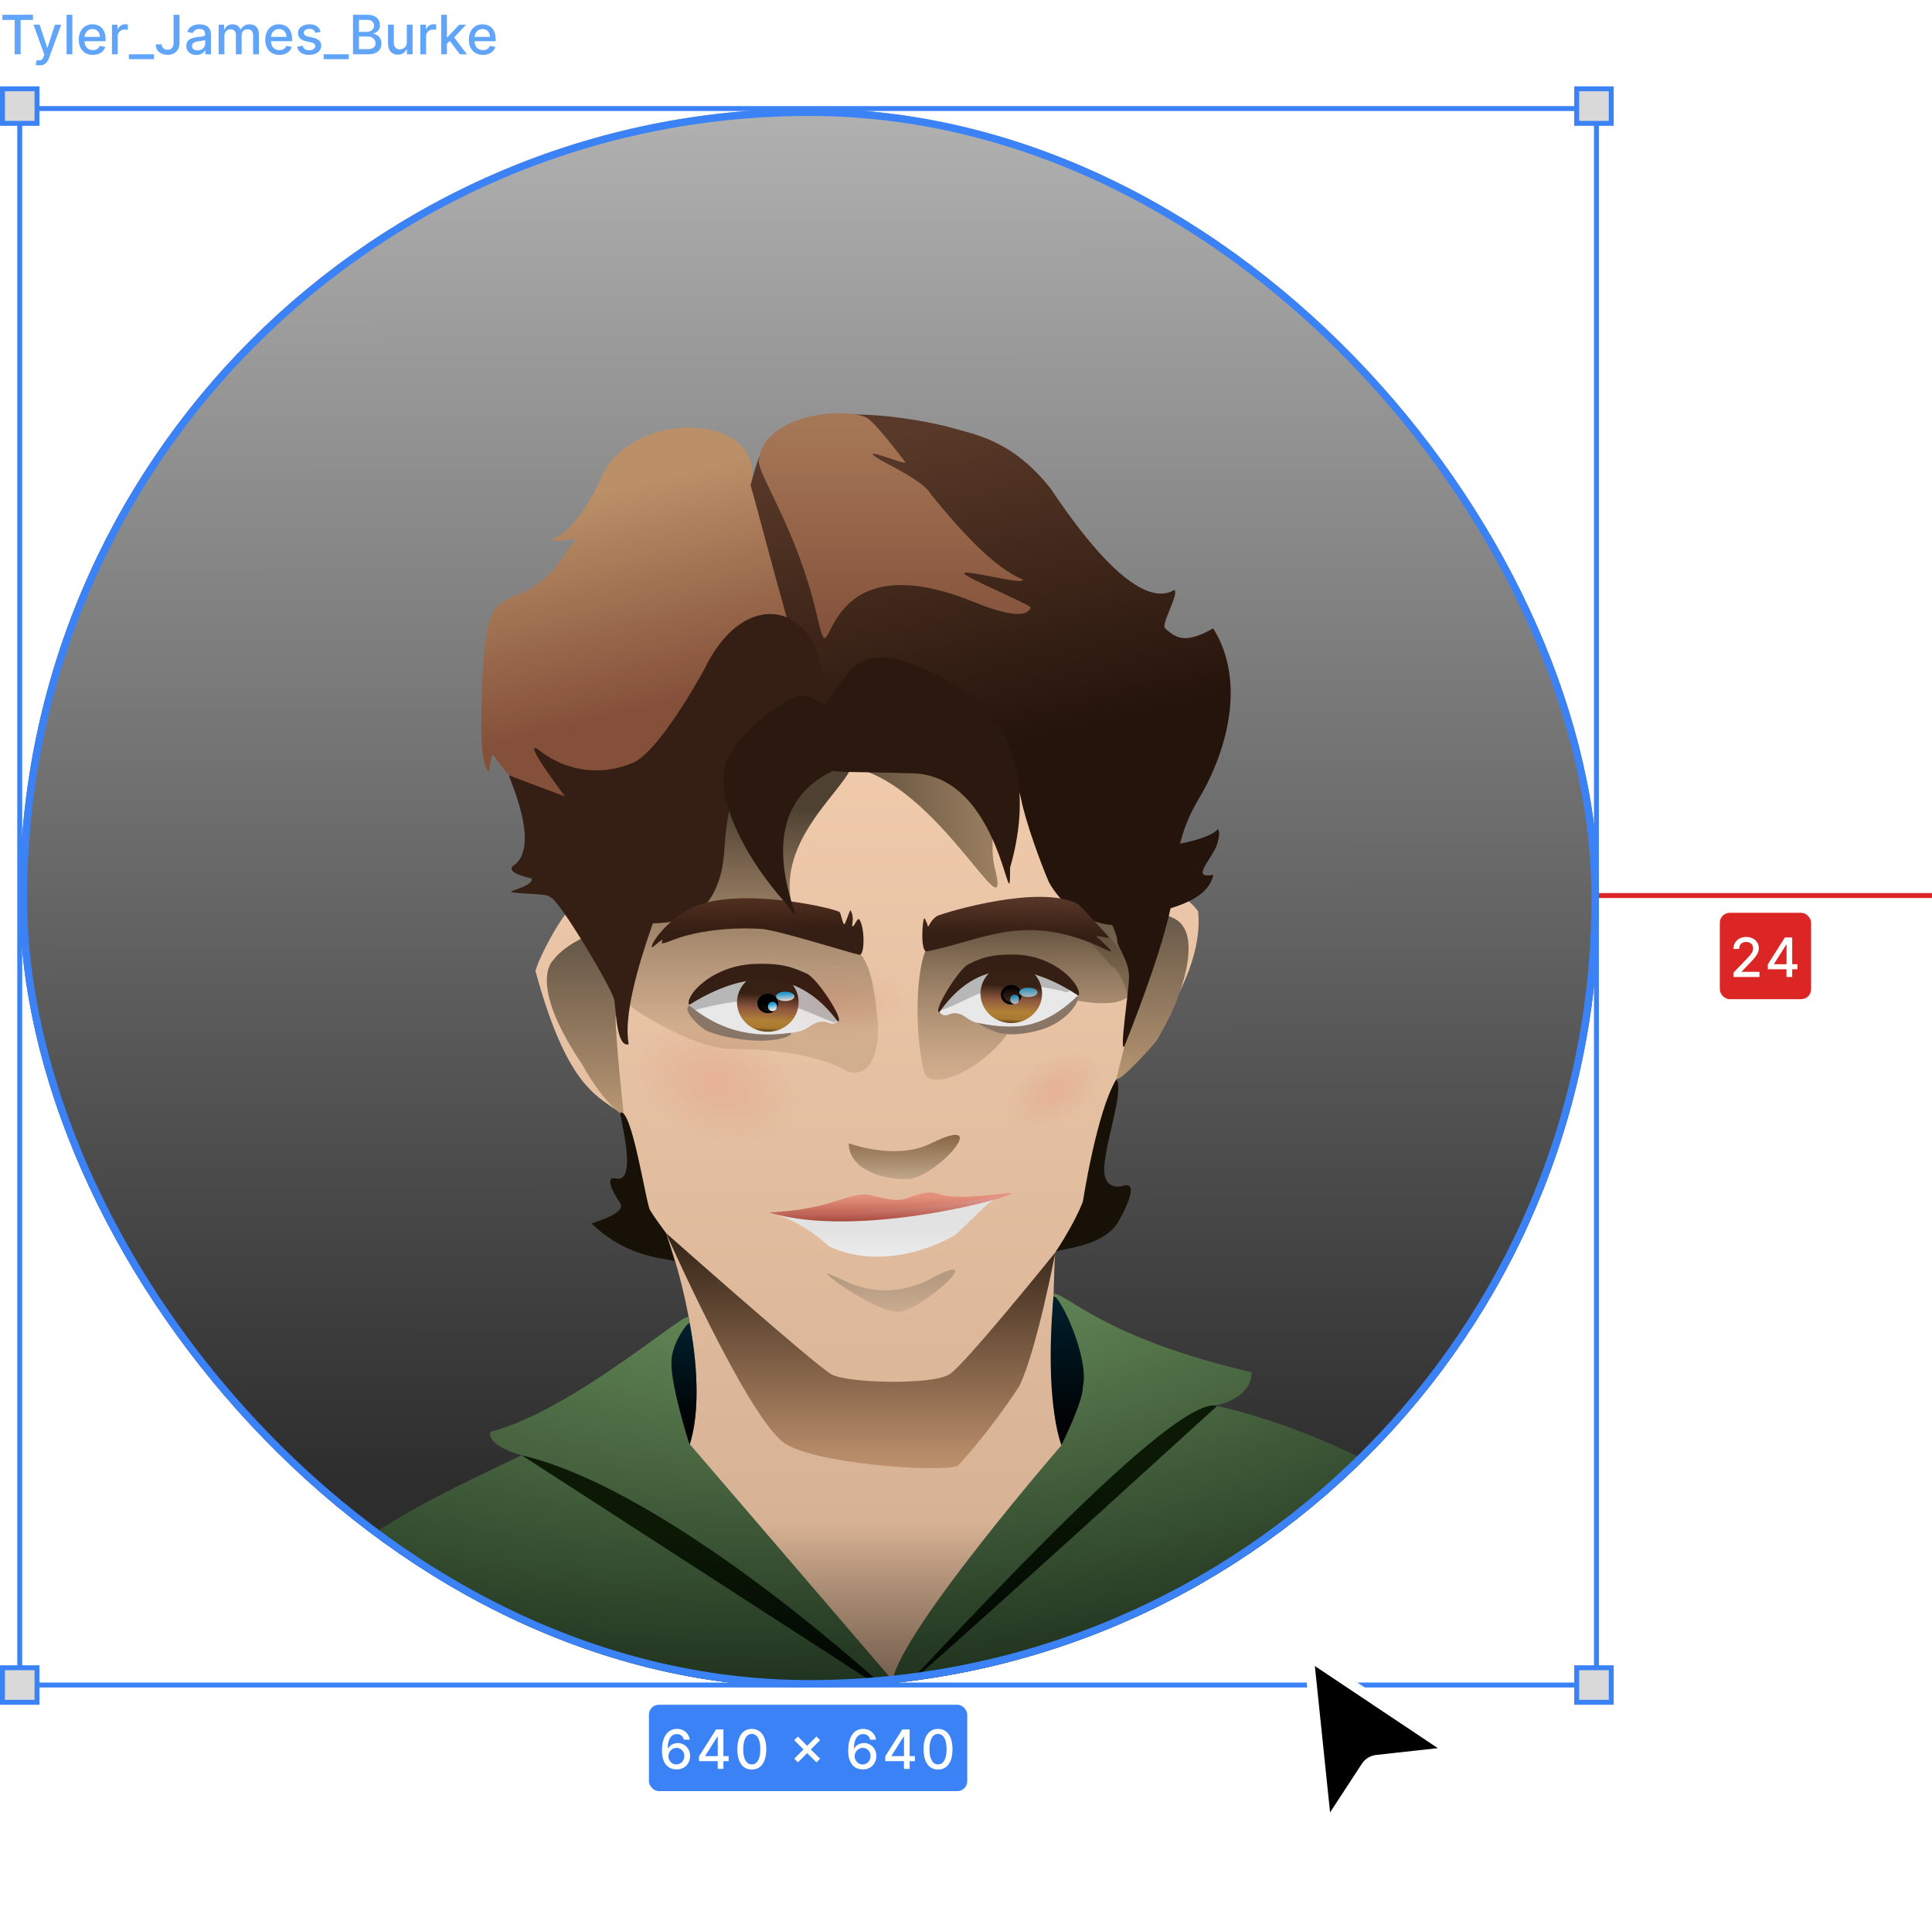<svg width="783" height="773" viewBox="0 0 783 773" fill="none" xmlns="http://www.w3.org/2000/svg">
<path d="M0.969 8.078V6H13.352V8.078H8.359V22H5.953V8.078H0.969ZM16.002 26.5C15.653 26.5 15.335 26.471 15.049 26.414C14.762 26.362 14.549 26.305 14.408 26.242L14.971 24.328C15.398 24.443 15.778 24.492 16.111 24.477C16.445 24.461 16.739 24.336 16.994 24.102C17.255 23.867 17.484 23.484 17.682 22.953L17.971 22.156L13.58 10H16.08L19.119 19.312H19.244L22.283 10H24.791L19.846 23.602C19.616 24.227 19.325 24.755 18.971 25.188C18.616 25.625 18.195 25.953 17.705 26.172C17.215 26.391 16.648 26.5 16.002 26.5ZM29.322 6V22H26.986V6H29.322ZM37.637 22.242C36.454 22.242 35.436 21.99 34.582 21.484C33.733 20.974 33.077 20.258 32.613 19.336C32.155 18.409 31.926 17.323 31.926 16.078C31.926 14.849 32.155 13.766 32.613 12.828C33.077 11.891 33.723 11.159 34.551 10.633C35.384 10.107 36.358 9.844 37.473 9.844C38.15 9.844 38.806 9.956 39.441 10.18C40.077 10.404 40.647 10.755 41.152 11.234C41.658 11.713 42.056 12.336 42.348 13.102C42.639 13.862 42.785 14.787 42.785 15.875V16.703H33.246V14.953H40.496C40.496 14.338 40.371 13.794 40.121 13.32C39.871 12.841 39.52 12.463 39.066 12.188C38.618 11.912 38.092 11.773 37.488 11.773C36.832 11.773 36.259 11.935 35.77 12.258C35.285 12.575 34.91 12.992 34.645 13.508C34.384 14.018 34.254 14.573 34.254 15.172V16.539C34.254 17.341 34.395 18.023 34.676 18.586C34.962 19.148 35.361 19.578 35.871 19.875C36.382 20.167 36.978 20.312 37.66 20.312C38.103 20.312 38.507 20.25 38.871 20.125C39.236 19.995 39.551 19.802 39.816 19.547C40.082 19.292 40.285 18.977 40.426 18.602L42.637 19C42.46 19.651 42.142 20.221 41.684 20.711C41.23 21.195 40.66 21.573 39.973 21.844C39.29 22.109 38.512 22.242 37.637 22.242ZM45.377 22V10H47.635V11.906H47.76C47.978 11.26 48.364 10.753 48.916 10.383C49.473 10.008 50.103 9.82 50.807 9.82C50.953 9.82 51.124 9.826 51.322 9.836C51.525 9.846 51.684 9.859 51.799 9.875V12.109C51.705 12.083 51.538 12.055 51.299 12.023C51.059 11.987 50.82 11.969 50.58 11.969C50.028 11.969 49.536 12.086 49.103 12.32C48.676 12.55 48.338 12.87 48.088 13.281C47.838 13.688 47.713 14.151 47.713 14.672V22H45.377ZM62.391 22V23.984H52.227V22H62.391ZM70.346 6H72.752V17.344C72.752 18.37 72.549 19.247 72.143 19.977C71.742 20.706 71.176 21.263 70.447 21.648C69.718 22.029 68.864 22.219 67.885 22.219C66.984 22.219 66.174 22.055 65.455 21.727C64.742 21.398 64.176 20.922 63.76 20.297C63.348 19.667 63.143 18.901 63.143 18H65.541C65.541 18.443 65.643 18.826 65.846 19.148C66.054 19.471 66.338 19.724 66.697 19.906C67.062 20.083 67.478 20.172 67.947 20.172C68.458 20.172 68.89 20.065 69.244 19.852C69.603 19.633 69.877 19.312 70.064 18.891C70.252 18.469 70.346 17.953 70.346 17.344V6ZM79.57 22.266C78.81 22.266 78.122 22.125 77.508 21.844C76.893 21.557 76.406 21.143 76.047 20.602C75.693 20.06 75.516 19.396 75.516 18.609C75.516 17.932 75.646 17.375 75.906 16.938C76.167 16.5 76.518 16.154 76.961 15.898C77.404 15.643 77.898 15.45 78.445 15.32C78.992 15.19 79.549 15.091 80.117 15.023C80.836 14.94 81.419 14.872 81.867 14.82C82.315 14.763 82.641 14.672 82.844 14.547C83.047 14.422 83.148 14.219 83.148 13.938V13.883C83.148 13.2 82.956 12.672 82.57 12.297C82.19 11.922 81.622 11.734 80.867 11.734C80.081 11.734 79.461 11.909 79.008 12.258C78.56 12.602 78.25 12.984 78.078 13.406L75.883 12.906C76.143 12.177 76.523 11.588 77.023 11.141C77.529 10.688 78.109 10.359 78.766 10.156C79.422 9.948 80.112 9.844 80.836 9.844C81.315 9.844 81.823 9.901 82.359 10.016C82.901 10.125 83.406 10.328 83.875 10.625C84.349 10.922 84.737 11.346 85.039 11.898C85.341 12.445 85.492 13.156 85.492 14.031V22H83.211V20.359H83.117C82.966 20.662 82.74 20.958 82.438 21.25C82.135 21.542 81.747 21.784 81.273 21.977C80.799 22.169 80.232 22.266 79.57 22.266ZM80.078 20.391C80.724 20.391 81.276 20.263 81.734 20.008C82.198 19.753 82.549 19.419 82.789 19.008C83.034 18.591 83.156 18.146 83.156 17.672V16.125C83.073 16.208 82.912 16.287 82.672 16.359C82.438 16.427 82.169 16.487 81.867 16.539C81.565 16.586 81.271 16.63 80.984 16.672C80.698 16.708 80.458 16.74 80.266 16.766C79.812 16.823 79.398 16.919 79.023 17.055C78.654 17.19 78.357 17.385 78.133 17.641C77.914 17.891 77.805 18.224 77.805 18.641C77.805 19.219 78.018 19.656 78.445 19.953C78.872 20.245 79.417 20.391 80.078 20.391ZM88.603 22V10H90.846V11.953H90.994C91.244 11.292 91.653 10.776 92.221 10.406C92.788 10.031 93.468 9.844 94.26 9.844C95.062 9.844 95.734 10.031 96.275 10.406C96.822 10.781 97.226 11.297 97.486 11.953H97.611C97.898 11.312 98.353 10.802 98.978 10.422C99.603 10.037 100.348 9.844 101.213 9.844C102.301 9.844 103.189 10.185 103.877 10.867C104.57 11.55 104.916 12.578 104.916 13.953V22H102.58V14.172C102.58 13.359 102.359 12.771 101.916 12.406C101.473 12.042 100.945 11.859 100.33 11.859C99.57 11.859 98.978 12.094 98.557 12.562C98.135 13.026 97.924 13.622 97.924 14.352V22H95.596V14.023C95.596 13.372 95.393 12.849 94.986 12.453C94.58 12.057 94.051 11.859 93.4 11.859C92.958 11.859 92.549 11.977 92.174 12.211C91.804 12.44 91.505 12.76 91.275 13.172C91.051 13.583 90.939 14.06 90.939 14.602V22H88.603ZM113.219 22.242C112.036 22.242 111.018 21.99 110.164 21.484C109.315 20.974 108.659 20.258 108.195 19.336C107.737 18.409 107.508 17.323 107.508 16.078C107.508 14.849 107.737 13.766 108.195 12.828C108.659 11.891 109.305 11.159 110.133 10.633C110.966 10.107 111.94 9.844 113.055 9.844C113.732 9.844 114.388 9.956 115.023 10.18C115.659 10.404 116.229 10.755 116.734 11.234C117.24 11.713 117.638 12.336 117.93 13.102C118.221 13.862 118.367 14.787 118.367 15.875V16.703H108.828V14.953H116.078C116.078 14.338 115.953 13.794 115.703 13.32C115.453 12.841 115.102 12.463 114.648 12.188C114.201 11.912 113.674 11.773 113.07 11.773C112.414 11.773 111.841 11.935 111.352 12.258C110.867 12.575 110.492 12.992 110.227 13.508C109.966 14.018 109.836 14.573 109.836 15.172V16.539C109.836 17.341 109.977 18.023 110.258 18.586C110.544 19.148 110.943 19.578 111.453 19.875C111.964 20.167 112.56 20.312 113.242 20.312C113.685 20.312 114.089 20.25 114.453 20.125C114.818 19.995 115.133 19.802 115.398 19.547C115.664 19.292 115.867 18.977 116.008 18.602L118.219 19C118.042 19.651 117.724 20.221 117.266 20.711C116.813 21.195 116.242 21.573 115.555 21.844C114.872 22.109 114.094 22.242 113.219 22.242ZM129.951 12.93L127.834 13.305C127.745 13.034 127.605 12.776 127.412 12.531C127.225 12.287 126.969 12.086 126.646 11.93C126.324 11.773 125.92 11.695 125.436 11.695C124.774 11.695 124.222 11.844 123.779 12.141C123.337 12.432 123.115 12.81 123.115 13.273C123.115 13.675 123.264 13.997 123.561 14.242C123.857 14.487 124.337 14.688 124.998 14.844L126.904 15.281C128.008 15.537 128.831 15.93 129.373 16.461C129.915 16.992 130.186 17.682 130.186 18.531C130.186 19.25 129.977 19.891 129.561 20.453C129.149 21.01 128.574 21.448 127.834 21.766C127.1 22.083 126.248 22.242 125.279 22.242C123.936 22.242 122.839 21.956 121.99 21.383C121.141 20.805 120.62 19.984 120.428 18.922L122.686 18.578C122.826 19.167 123.115 19.612 123.553 19.914C123.99 20.211 124.561 20.359 125.264 20.359C126.029 20.359 126.641 20.201 127.1 19.883C127.558 19.56 127.787 19.167 127.787 18.703C127.787 18.328 127.646 18.013 127.365 17.758C127.089 17.503 126.665 17.31 126.092 17.18L124.061 16.734C122.941 16.479 122.113 16.073 121.576 15.516C121.045 14.958 120.779 14.253 120.779 13.398C120.779 12.69 120.977 12.07 121.373 11.539C121.769 11.008 122.316 10.594 123.014 10.297C123.712 9.995 124.511 9.844 125.412 9.844C126.709 9.844 127.73 10.125 128.475 10.688C129.219 11.245 129.712 11.992 129.951 12.93ZM141.324 22V23.984H131.16V22H141.324ZM143.061 22V6H148.92C150.055 6 150.995 6.188 151.74 6.562C152.485 6.932 153.042 7.435 153.412 8.07C153.782 8.701 153.967 9.411 153.967 10.203C153.967 10.87 153.844 11.432 153.6 11.891C153.355 12.344 153.027 12.708 152.615 12.984C152.209 13.255 151.761 13.453 151.271 13.578V13.734C151.803 13.76 152.321 13.932 152.826 14.25C153.337 14.562 153.758 15.008 154.092 15.586C154.425 16.164 154.592 16.867 154.592 17.695C154.592 18.513 154.399 19.247 154.014 19.898C153.633 20.544 153.045 21.057 152.248 21.438C151.451 21.812 150.433 22 149.193 22H143.061ZM145.475 19.93H148.959C150.115 19.93 150.943 19.706 151.443 19.258C151.943 18.81 152.193 18.25 152.193 17.578C152.193 17.073 152.066 16.609 151.811 16.188C151.555 15.766 151.191 15.43 150.717 15.18C150.248 14.93 149.691 14.805 149.045 14.805H145.475V19.93ZM145.475 12.922H148.709C149.251 12.922 149.738 12.818 150.17 12.609C150.607 12.401 150.954 12.109 151.209 11.734C151.469 11.354 151.6 10.906 151.6 10.391C151.6 9.729 151.368 9.174 150.904 8.727C150.441 8.279 149.73 8.055 148.771 8.055H145.475V12.922ZM164.869 17.023V10H167.213V22H164.916V19.922H164.791C164.515 20.562 164.072 21.096 163.463 21.523C162.859 21.945 162.106 22.156 161.205 22.156C160.434 22.156 159.752 21.987 159.158 21.648C158.57 21.305 158.106 20.797 157.768 20.125C157.434 19.453 157.268 18.622 157.268 17.633V10H159.604V17.352C159.604 18.169 159.83 18.82 160.283 19.305C160.736 19.789 161.325 20.031 162.049 20.031C162.486 20.031 162.921 19.922 163.354 19.703C163.791 19.484 164.153 19.154 164.439 18.711C164.731 18.268 164.874 17.706 164.869 17.023ZM170.352 22V10H172.609V11.906H172.734C172.953 11.26 173.339 10.753 173.891 10.383C174.448 10.008 175.078 9.82 175.781 9.82C175.927 9.82 176.099 9.826 176.297 9.836C176.5 9.846 176.659 9.859 176.773 9.875V12.109C176.68 12.083 176.513 12.055 176.273 12.023C176.034 11.987 175.794 11.969 175.555 11.969C175.003 11.969 174.51 12.086 174.078 12.32C173.651 12.55 173.313 12.87 173.063 13.281C172.813 13.688 172.688 14.151 172.688 14.672V22H170.352ZM180.943 17.93L180.928 15.078H181.334L186.115 10H188.912L183.459 15.781H183.092L180.943 17.93ZM178.795 22V6H181.131V22H178.795ZM186.373 22L182.076 16.297L183.686 14.664L189.24 22H186.373ZM195.719 22.242C194.536 22.242 193.518 21.99 192.664 21.484C191.815 20.974 191.159 20.258 190.695 19.336C190.237 18.409 190.008 17.323 190.008 16.078C190.008 14.849 190.237 13.766 190.695 12.828C191.159 11.891 191.805 11.159 192.633 10.633C193.466 10.107 194.44 9.844 195.555 9.844C196.232 9.844 196.888 9.956 197.523 10.18C198.159 10.404 198.729 10.755 199.234 11.234C199.74 11.713 200.138 12.336 200.43 13.102C200.721 13.862 200.867 14.787 200.867 15.875V16.703H191.328V14.953H198.578C198.578 14.338 198.453 13.794 198.203 13.32C197.953 12.841 197.602 12.463 197.148 12.188C196.701 11.912 196.174 11.773 195.57 11.773C194.914 11.773 194.341 11.935 193.852 12.258C193.367 12.575 192.992 12.992 192.727 13.508C192.466 14.018 192.336 14.573 192.336 15.172V16.539C192.336 17.341 192.477 18.023 192.758 18.586C193.044 19.148 193.443 19.578 193.953 19.875C194.464 20.167 195.06 20.312 195.742 20.312C196.185 20.312 196.589 20.25 196.953 20.125C197.318 19.995 197.633 19.802 197.898 19.547C198.164 19.292 198.367 18.977 198.508 18.602L200.719 19C200.542 19.651 200.224 20.221 199.766 20.711C199.313 21.195 198.742 21.573 198.055 21.844C197.372 22.109 196.594 22.242 195.719 22.242Z" fill="#60A5FA"/>
<g clip-path="url(#clip0_15_11350)">
<rect x="8" y="44" width="640" height="640" rx="320" fill="url(#paint0_linear_15_11350)"/>
<g filter="url(#filter0_d_15_11350)">
<path d="M306.774 282.963C307.33 286.486 319.495 255.356 315.202 258.551L306.774 282.963Z" fill="#6D4B3D"/>
<path d="M352.093 629.596C381.67 577.412 468.731 607.805 446.707 586.587C424.683 565.369 482.088 549.477 441.141 534.076C428.261 529.242 416.176 564.55 413.791 552.18C410.372 552.18 407.271 548.084 403.057 536.615C400.593 511.465 402.58 470.832 402.58 470.832C402.58 470.832 412.042 456.824 413.791 450.68C422.298 420.861 416.494 428.152 427.466 400.38C429.136 400.38 464 362.5 460.541 332.304C445.276 312.233 421.026 336.973 445.276 319.115C445.276 319.115 456.009 286.264 454.737 278.564C452.034 261.77 416.176 188.205 321.801 183.453C264.873 180.586 254.299 181.405 223.211 197.216C189.818 214.174 211.524 283.561 208.343 314.445C207.787 319.852 222.655 333.697 212.08 328.29C218.202 334.925 205.481 324.931 212.08 328.29C207.866 323.702 194.341 348.527 192 356.5C203.5 399 214.704 405.869 222.496 411.44C244.758 427.356 222.019 376.787 226.709 374.903C221 400.5 224 403 226.709 411.44C229.651 426.104 238.318 453.875 238.318 453.875L244.758 462.64C253.504 485.251 268 548 244.758 562.011C213.352 585.031 283.398 554.146 253.901 579.214C224.483 604.282 217.487 581.59 272.983 602.562C328.638 623.533 322.516 681.697 352.093 629.596Z" fill="url(#paint1_linear_15_11350)"/>
<path d="M231.798 301.174C248.176 257.264 295.324 223.103 310.749 239.078C313.929 242.355 320.131 226.544 333.886 237.276C344.222 245.304 361.793 259.067 376.263 252.103C382.942 248.908 390.415 248.745 393.914 251.284C396.458 253.168 407.987 248.826 414.983 275.779C417.607 285.937 419.674 307.482 434.463 304.369C444.719 302.239 433.031 296.914 436.45 321.818C439.233 341.889 435.973 322.064 437.404 319.033C449.569 292.982 454.34 302.075 448.058 272.665C444.242 254.725 447.82 197.79 406.476 179.357C365.132 160.925 279.343 159.614 279.343 159.614C286.261 130.778 231.241 127.173 218.282 157.32C216.294 162.891 205.481 181.078 198.802 181.078C199.756 185.338 212.716 177.227 205.719 184.928C187.274 215.157 174.393 194.513 171.452 225.233C170.816 232.278 170.418 238.341 170.339 243.502C170.259 249.482 169.066 271.109 172.644 275.287C174.075 277.007 173.36 266.439 175.586 269.88C182.106 280.202 193.396 285.773 202.301 311.906" fill="url(#paint2_linear_15_11350)"/>
<path d="M336.748 644.114C340.326 623.634 405.416 548.544 405.416 548.544C398.976 536.151 401.944 487.357 401.944 487.357C407.616 487.357 422.219 505.28 482.247 519.207C482.247 530.266 467.538 532.724 467.538 532.724C467.538 532.724 600.713 559.348 619 665.027C612.905 744.182 494.722 790.465 370.497 799.476C258.838 825.358 70 759.646 70 683.868C70 604.815 133.538 578.381 186.479 552.795C185.286 552.795 172.285 548.834 173.757 543.374C207.151 534.772 254 493.314 254 497C254 497 259.5 519.5 254.62 548.464" fill="url(#paint3_radial_15_11350)"/>
<path d="M449.649 373.838C449.649 373.838 465.55 340.578 449.649 334.761C439.79 330.502 433.509 315.1 429.295 327.143L404.33 330.993L425.638 354.832C427.943 354.341 435.338 369.168 432.555 379.654L427.466 400.135C428.579 402.101 442.255 386.781 443.686 384.897C444.56 383.586 447.82 377.688 449.649 373.838Z" fill="url(#paint4_linear_15_11350)"/>
<path d="M199.347 352.071C199.347 352.071 201.783 347.908 210.847 343.32C219.911 338.733 224.023 351.661 224.5 352.071V361.655C228.157 362.393 224.5 373.206 224.5 375.5C224.5 385.003 227.847 415.32 227.847 415.32C227.847 415.32 220.347 411.32 210.847 394.32C188.267 360.732 199.347 352.071 199.347 352.071Z" fill="url(#paint5_linear_15_11350)"/>
<path fill-rule="evenodd" clip-rule="evenodd" d="M312.61 284.794C303.025 296.855 289.032 314.464 297.789 335.663C297.9 337.875 297.817 339.962 297.56 341.93C302.505 340.296 307.376 339.448 312.18 341.398C324.186 347.706 328.4 350.491 330.705 377.197C331.898 391.533 325.855 401.282 317.348 396.612C308.523 391.779 291.906 388.093 271.552 388.175C255.615 388.175 225.996 369.613 228.701 368.175C228.109 367.968 227.55 367.753 227.027 367.53C219.156 361.878 206.355 316.985 210.41 316.33C214.555 315.451 225.117 299.036 235.861 282.336C247.17 264.761 258.68 246.871 263.124 246.451C271.122 245.335 292.356 256.03 306.494 263.151C311.049 265.445 314.866 267.368 317.268 268.406C323.721 270.811 319.211 276.487 312.61 284.794Z" fill="url(#paint6_linear_15_11350)"/>
<path d="M378 314C374.661 300.729 384.373 266.194 368.471 260.295C358.612 256.035 347.879 254.561 337.304 256.117C328.638 256.937 308.587 273.116 300 275C295.945 275.655 299.235 273.582 314.5 273.5C352.266 273.418 386.348 347.588 378 314Z" fill="url(#paint7_linear_15_11350)"/>
<path d="M349.628 397.677C345.494 383.341 344.778 344.346 356.068 340.987C382.942 333.041 390.654 331.648 405.602 330.911C419.595 330.256 459.746 377.197 411.644 368.595C402.421 381.948 381.988 383.341 383.419 381.948C371.89 397.677 351.854 405.295 349.628 397.677Z" fill="url(#paint8_linear_15_11350)"/>
<path d="M362.827 373.756C359.487 373.265 358.613 375.804 356.227 373.756C353.842 371.79 359.567 368.759 366.643 359.666C370.857 356.635 376.263 352.539 388.348 354.177C400.434 355.816 402.819 357.372 409.895 362.861C416.971 368.35 403.455 377.115 400.672 377.607C392.642 379.081 381.193 379.982 371.016 377.607C367.279 376.787 366.166 374.248 362.827 373.756Z" fill="#E8E8E8"/>
<path d="M223.927 368.267C222.893 363.352 201.029 326.651 197.928 326.651C197.053 324.849 182.424 325.586 182.106 324.276C189.5 321.9 190.852 320.425 190.454 319.033C190.454 319.033 177.971 316.657 183.935 313.298C194.111 304.205 180.277 276.68 181.39 277.253C183.457 278.4 251.913 303.222 251.993 304.697C252.072 306.826 225.517 364.253 229.81 386.29C224.722 387.683 224.722 372.036 223.927 368.267Z" fill="#351E13"/>
<path d="M244.917 462.804C246.507 467.719 248.438 474.487 248.438 474.487C247.564 472.685 231.003 474.487 214.704 458.922C222.098 456.546 228.618 453.597 226.232 450.516C226.232 450.516 218.55 439.378 224.642 440.685C234.183 442.733 225.387 413.427 226.5 414C231.206 412.362 236.966 451.745 238.5 453.597C239.295 454.826 240.652 456.979 242.078 458.922C243.724 461.166 243.781 461.361 244.917 462.804Z" fill="#171107"/>
<path d="M408.702 460.756C404.963 467.498 402.739 470.586 402.739 470.586C403.728 468.948 421.821 468.948 428.182 458.298C430.476 454.457 436.928 441.914 430.567 443.553C430.567 443.553 421.424 446.829 422.616 434.951C423.809 423.072 430.567 404.64 427.387 400.544C419.436 413.651 413.87 450.106 413.87 450.106C412.678 452.973 412.678 452.973 411.883 454.612C410.052 458.384 410.292 457.889 408.702 460.756Z" fill="#171107"/>
<path d="M430.646 387.191C430.646 387.191 450.523 338.448 450.523 322.31C451.875 318.132 450.603 303.795 460.621 287.165C469.685 272.174 476.999 250.547 472.308 231.213C471.195 226.544 469.367 221.956 466.663 217.696C454.658 224.578 451.239 221.137 447.184 217.696C445.355 216.14 453.068 203.524 450.921 202.131C435.655 211.143 411.088 176.408 400.911 161.171C384.691 140.608 369.187 139.052 359.09 135.939C357.261 135.529 326.968 127.829 304.627 132.498C285.942 136.43 283.319 143.967 279.184 159.696C282.921 171.902 302.321 250.301 313.929 273.239C316.235 278.482 318.62 253.332 350.503 258.903C370.141 262.343 386.202 272.747 388.905 287.247C390.654 295.931 396.538 312.315 400.036 320.425C402.103 324.521 406.874 329.682 408.861 331.403C411.088 333.369 425.876 342.298 435.258 335.253C439.71 332.55 463.96 330.993 466.743 317.64C458.395 319.033 463.96 313.79 467.697 306.663C467.697 306.663 470.003 301.42 468.651 299.044C460.303 308.137 414.983 306.171 415.858 320.507C415.858 320.507 428.182 339.513 427.864 344.838C427.784 346.64 432.873 352.784 432.555 359.42C432.316 366.383 428.659 389.321 430.646 387.191Z" fill="url(#paint9_linear_15_11350)"/>
<path d="M244.917 462.804C244.917 462.804 305.581 516.59 312.021 520.112C318.461 523.635 352.252 524.536 359.726 520.112C365.609 516.672 402.739 470.587 402.739 470.587C402.739 470.587 395.027 510.892 388.03 524.982C375.071 544.725 363.145 557.177 363.145 557.177C355.75 560.045 303.434 556.276 292.303 547.511C277.117 535.632 244.917 462.804 244.917 462.804Z" fill="url(#paint10_linear_15_11350)"/>
<path d="M252.231 265.129C260.977 193.776 314.565 198.773 308.443 252.677C306.932 253.496 314.963 273.649 314.963 273.649C314.963 273.157 297.471 271.355 294.291 270.618C277.515 266.358 276.561 271.355 274.811 277.499C257.797 322.392 271.87 277.499 252.231 265.129Z" fill="#351E13"/>
<path d="M262.647 230.312C262.647 230.312 243.963 265.784 232.116 271.928C225.914 274.713 219.156 275.778 212.478 275.041C205.799 274.222 199.438 271.682 194.032 267.504C183.934 259.722 206.673 289.377 206.673 289.377C208.264 290.77 214.386 333.451 215.976 333.778C226.471 335.663 241.816 340.578 255.65 333.778C259.387 331.976 264.475 327.634 267.258 316.657C270.041 305.679 266.622 296.586 276.72 272.01C279.343 265.702 274.334 263.654 276.72 258.329C280.536 246.45 265.191 232.77 262.647 230.312Z" fill="#351E13"/>
<path d="M354.796 334.27C358.851 332.55 396.299 321.408 411.724 329.355C412.837 329.928 421.344 339.431 424.286 342.708C425.399 343.937 418.403 341.643 419.516 342.708C424.843 347.705 427.069 349.753 423.65 348.115C390.575 331.894 373.481 344.264 350.662 348.606C347.879 349.098 348.833 335.827 349.549 335.253C349.867 335.007 350.424 336.973 350.662 337.137C351.537 340.496 350.821 336.973 354.796 334.27Z" fill="url(#paint11_linear_15_11350)"/>
<path d="M319.574 331.894C319.097 332.877 317.507 337.874 317.11 337.629C316.473 337.219 315.837 333.451 315.36 332.795C314.486 331.403 274.971 322.064 255.73 330.747C246.109 335.089 238.318 345.575 239.272 346.968C239.431 347.213 242.293 344.346 243.326 344.018C244.042 343.773 242.452 345.739 243.645 345.329C244.122 345.165 244.281 345.329 245.473 344.838C246.427 344.51 245.95 344.756 246.825 344.346C263.601 337.629 284.273 339.595 284.273 339.595C292.462 340.66 320.051 349.425 323.232 349.999C325.617 350.49 325.458 338.53 323.232 335.663C322.437 334.679 321.005 339.267 320.369 338.366C320.21 338.12 321.403 334.27 319.574 331.894Z" fill="url(#paint12_linear_15_11350)"/>
<path d="M337.543 650.566C368.949 623.532 468.333 532.823 468.333 532.823C448.456 527.498 339.928 650.566 337.543 650.566C337.543 650.566 248.892 567.64 186.479 552.894L337.543 650.566Z" fill="url(#paint13_linear_15_11350)"/>
<path d="M405.125 548.798C405.125 548.798 413.871 531.52 413.871 525.064C416.653 513.186 404.152 487.141 401.945 488.586C399.957 511.114 400.354 534.052 405.125 548.798Z" fill="url(#paint14_linear_15_11350)"/>
<path d="M319 426.479C323.598 427.94 339.546 432.751 352.266 426.479C378.683 413.504 353.831 441 342.482 441C331.23 441 319 436.36 319 426.479Z" fill="url(#paint15_linear_15_11350)"/>
<path d="M312.18 479.906C316.235 480.889 329.274 491.539 350.423 482.282C378.489 466.717 348.595 494.734 338.815 494.734C329.036 494.734 302.798 475.319 312.18 479.906Z" fill="url(#paint16_linear_15_11350)" fill-opacity="0.7"/>
<path d="M305.978 212.027C298.346 178.849 282.683 155.993 282.524 150.177C283.398 132.482 313.452 127.566 325.537 131.99C328.32 132.973 334.283 140.51 341.836 150.177C343.268 152.061 327.207 145.261 328.797 147.309C330.705 149.767 348.674 156.812 352.411 163.53C364.258 178.112 377.933 193.185 389.461 197.855C391.052 200.64 365.291 193.431 365.768 195.479C366.166 197.117 393.119 208.259 392.721 209.324C391.211 213.01 384.452 213.01 369.744 207.03C302.242 179.586 313.691 245.205 305.978 212.027Z" fill="url(#paint17_linear_15_11350)"/>
<path d="M384.85 446.338C376.422 448.141 373.083 453.547 362.031 463.706C344.5 473.5 325 475 310.908 468.129C300.095 458.135 289.123 455.022 287.294 454.53C331.898 456.251 387.712 447.485 384.85 446.338Z" fill="url(#paint18_linear_15_11350)"/>
<path d="M254.5 548.5C254.087 547.549 246.677 524.108 247.136 514.815C247.136 507.5 254.206 498.03 254.5 499.5C255 502 260.5 529 254.5 548.5Z" fill="url(#paint19_linear_15_11350)"/>
<path d="M356.625 372.445C352.888 369.578 368.63 356.471 372.367 355.242C399.638 349.507 415.381 360.485 407.51 365.236C378.33 357.618 371.413 367.202 356.625 372.445Z" fill="#B7B7B7"/>
<path d="M390.416 367.12C392.699 367.12 394.55 366.277 394.55 365.236C394.55 364.196 392.699 363.352 390.416 363.352C388.132 363.352 386.281 364.196 386.281 365.236C386.281 366.277 388.132 367.12 390.416 367.12Z" fill="url(#paint20_linear_15_11350)"/>
<g filter="url(#filter1_f_15_11350)">
<path d="M384.85 377.689C391.744 377.689 397.333 372.333 397.333 365.728C397.333 359.122 391.744 353.768 384.85 353.768C377.956 353.768 372.368 359.122 372.368 365.728C372.368 372.333 377.956 377.689 384.85 377.689Z" fill="url(#paint21_linear_15_11350)"/>
</g>
<path d="M355.671 373.346C352.888 372.855 364.019 354.996 367.677 353.767C375.071 349.917 380.477 349.917 386.202 349.917C403.137 350.163 413.871 363.024 412.121 366.629C384.85 348.606 367.279 356.716 355.671 373.346Z" fill="#351E13"/>
<path d="M384.85 370.07C387.133 370.07 388.984 368.345 388.984 366.219C388.984 364.093 387.133 362.369 384.85 362.369C382.567 362.369 380.716 364.093 380.716 366.219C380.716 368.345 382.567 370.07 384.85 370.07Z" fill="url(#paint22_linear_15_11350)"/>
<path d="M388.587 366.22C388.587 368.022 386.918 369.66 384.85 369.66C382.704 369.66 381.114 368.104 381.114 366.22C381.114 364.335 382.783 362.779 384.85 362.779C386.997 362.779 388.587 364.417 388.587 366.22Z" stroke="black"/>
<path d="M391.767 367.12C393.831 367.12 395.504 366.277 395.504 365.236C395.504 364.196 393.831 363.352 391.767 363.352C389.703 363.352 388.031 364.196 388.031 365.236C388.031 366.277 389.703 367.12 391.767 367.12Z" fill="url(#paint23_linear_15_11350)" fill-opacity="0.81"/>
<path d="M307.41 377.197C310.908 376.705 311.862 379.163 314.406 377.197C316.871 375.231 310.908 372.281 303.434 363.434C298.982 360.485 293.257 356.471 280.536 358.027C267.815 359.584 265.271 361.14 257.876 366.547C250.403 371.954 264.714 380.474 267.656 381.047C276.084 382.522 288.169 383.423 298.902 381.047C302.719 380.146 303.911 377.688 307.41 377.197Z" fill="#E8E8E8"/>
<path d="M313.452 377.606C317.507 374.33 300.413 359.42 296.358 358.109C266.622 351.637 248.017 367.039 256.604 372.445C288.407 363.68 297.392 371.708 313.452 377.606Z" fill="#B7B7B7"/>
<g filter="url(#filter2_f_15_11350)">
<path d="M286.181 381.211C293.075 381.211 298.664 375.856 298.664 369.251C298.664 362.645 293.075 357.29 286.181 357.29C279.287 357.29 273.698 362.645 273.698 369.251C273.698 375.856 279.287 381.211 286.181 381.211Z" fill="url(#paint24_linear_15_11350)"/>
</g>
<path d="M314.565 377.115C317.507 376.623 305.66 358.682 301.685 357.536C293.734 353.685 288.089 353.603 281.888 353.685C269.712 353.796 260.539 359.685 256.445 364.613C254.471 366.989 253.678 369.142 254.299 370.315C283.319 352.211 302.162 360.321 314.565 377.115Z" fill="#351E13"/>
<path d="M254.458 370.643C250.88 372.281 259.467 380.392 262.17 381.129C267.656 383.177 271.631 383.75 275.925 384.324C288.566 386.044 296.676 382.931 295.484 381.62C274.891 384.652 262.885 377.279 254.458 370.643Z" fill="#897667"/>
<path d="M371.413 377.688C370.618 377.688 378.808 382.03 382.067 382.03C387.633 382.44 391.847 381.784 395.981 380.638C408.305 377.361 413.314 367.448 411.644 366.711C395.504 382.44 382.067 379.573 371.413 377.688Z" fill="#897667"/>
<path d="M286.181 373.592C288.465 373.592 290.316 371.869 290.316 369.742C290.316 367.615 288.465 365.892 286.181 365.892C283.898 365.892 282.047 367.615 282.047 369.742C282.047 371.869 283.898 373.592 286.181 373.592Z" fill="url(#paint25_linear_15_11350)"/>
<path d="M282.444 369.742C282.444 371.544 284.114 373.183 286.181 373.183C288.328 373.183 289.918 371.626 289.918 369.742C289.918 367.94 288.248 366.301 286.181 366.301C284.034 366.301 282.444 367.858 282.444 369.742Z" stroke="black"/>
<g filter="url(#filter3_f_15_11350)">
<path d="M289.521 366.874C289.521 367.939 291.19 368.759 293.258 368.759C295.325 368.759 296.994 367.939 296.994 366.874C296.994 365.809 295.325 364.99 293.258 364.99C291.111 364.99 289.521 365.809 289.521 366.874Z" fill="url(#paint26_linear_15_11350)" fill-opacity="0.92"/>
</g>
<g filter="url(#filter4_f_15_11350)">
<path d="M286.261 370.971C286.261 372.036 287.056 372.855 288.089 372.855C289.123 372.855 289.918 372.036 289.918 370.971C289.918 369.906 289.123 369.086 288.089 369.086C287.056 369.086 286.261 369.906 286.261 370.971Z" fill="url(#paint27_linear_15_11350)" fill-opacity="0.94"/>
</g>
<path d="M384.93 446.42C353.524 450.434 357.44 445.847 351 446.42C340.823 447.813 343.596 451.277 330 448C319.585 444.559 315.202 453.138 286.738 454.448C322.5 465.5 387.474 447.977 384.93 446.42Z" fill="url(#paint28_linear_15_11350)"/>
<path d="M384.373 368.103C384.373 369.168 385.168 369.988 386.202 369.988C387.235 369.988 388.03 369.168 388.03 368.103C388.03 367.038 387.235 366.219 386.202 366.219C385.168 366.219 384.373 367.038 384.373 368.103Z" fill="url(#paint29_linear_15_11350)" fill-opacity="0.81"/>
<path d="M384.373 314.691C394.073 280.858 384.373 258.903 370.936 246.451C331.421 220.236 322.834 229.739 315.678 239.733C305.024 254.479 301.367 263.572 308.284 274.55C315.678 276.434 315.519 275.615 343.904 276.434C381.67 276.352 384.373 341.397 384.373 314.691Z" fill="#2B180F"/>
<path d="M293.496 329.191C275.368 308.956 262.17 281.758 271.075 268.159C276.243 259.312 286.42 251.366 295.324 246.45C302.401 242.109 309 248.416 315.36 255.052C322.675 262.671 315.36 273.812 313.929 274.877C271.075 293.473 307.887 349.507 293.496 329.191Z" fill="#2B180F"/>
<circle cx="339" cy="657" r="6" fill="#071E0A"/>
<ellipse cx="265.332" cy="401.996" rx="33.5" ry="22.5" transform="rotate(20.963 265.332 401.996)" fill="url(#paint30_radial_15_11350)" fill-opacity="0.18"/>
<ellipse cx="402.428" cy="404.891" rx="21" ry="12.509" transform="rotate(-32.802 402.428 404.891)" fill="url(#paint31_radial_15_11350)" fill-opacity="0.18"/>
</g>
</g>
<rect x="9.5" y="45.5" width="637" height="637" rx="318.5" stroke="#3B82F6" stroke-width="3"/>
<rect x="263" y="691" width="129" height="35" rx="4" fill="#3B82F6"/>
<path d="M274.125 717.219C273.411 717.208 272.708 717.078 272.016 716.828C271.328 716.578 270.703 716.161 270.141 715.578C269.578 714.995 269.128 714.211 268.789 713.227C268.456 712.242 268.289 711.013 268.289 709.539C268.289 708.143 268.427 706.904 268.703 705.82C268.984 704.737 269.388 703.823 269.914 703.078C270.44 702.328 271.076 701.758 271.82 701.367C272.565 700.977 273.401 700.781 274.328 700.781C275.281 700.781 276.128 700.969 276.867 701.344C277.607 701.719 278.206 702.237 278.664 702.898C279.128 703.56 279.422 704.312 279.547 705.156H277.164C277.003 704.49 276.682 703.945 276.203 703.523C275.724 703.102 275.099 702.891 274.328 702.891C273.156 702.891 272.242 703.401 271.586 704.422C270.935 705.443 270.607 706.862 270.602 708.68H270.719C270.995 708.227 271.333 707.841 271.734 707.523C272.141 707.201 272.594 706.953 273.094 706.781C273.599 706.604 274.13 706.516 274.688 706.516C275.615 706.516 276.453 706.742 277.203 707.195C277.958 707.643 278.56 708.263 279.008 709.055C279.456 709.846 279.68 710.753 279.68 711.773C279.68 712.794 279.448 713.719 278.984 714.547C278.526 715.375 277.88 716.031 277.047 716.516C276.214 716.995 275.24 717.229 274.125 717.219ZM274.117 715.187C274.732 715.187 275.281 715.036 275.766 714.734C276.25 714.432 276.633 714.026 276.914 713.516C277.195 713.005 277.336 712.435 277.336 711.805C277.336 711.19 277.198 710.63 276.922 710.125C276.651 709.62 276.276 709.219 275.797 708.922C275.323 708.625 274.781 708.477 274.172 708.477C273.708 708.477 273.279 708.565 272.883 708.742C272.492 708.919 272.148 709.164 271.852 709.477C271.555 709.789 271.32 710.148 271.148 710.555C270.982 710.956 270.898 711.38 270.898 711.828C270.898 712.427 271.036 712.982 271.313 713.492C271.594 714.003 271.977 714.414 272.461 714.727C272.951 715.034 273.503 715.187 274.117 715.187ZM283.289 713.875V711.922L290.204 701H291.743V703.875H290.766L285.821 711.703V711.828H295.297V713.875H283.289ZM290.875 717V713.281L290.891 712.391V701H293.18V717H290.875ZM304.69 717.266C303.456 717.26 302.401 716.935 301.526 716.289C300.651 715.643 299.982 714.703 299.518 713.469C299.055 712.234 298.823 710.747 298.823 709.008C298.823 707.273 299.055 705.792 299.518 704.562C299.987 703.333 300.659 702.396 301.534 701.75C302.414 701.104 303.466 700.781 304.69 700.781C305.914 700.781 306.964 701.107 307.839 701.758C308.714 702.404 309.383 703.341 309.846 704.57C310.315 705.794 310.55 707.273 310.55 709.008C310.55 710.753 310.318 712.242 309.854 713.477C309.391 714.706 308.721 715.646 307.846 716.297C306.971 716.943 305.919 717.266 304.69 717.266ZM304.69 715.18C305.774 715.18 306.62 714.651 307.229 713.594C307.844 712.536 308.151 711.008 308.151 709.008C308.151 707.68 308.011 706.557 307.729 705.641C307.453 704.719 307.055 704.021 306.534 703.547C306.018 703.068 305.404 702.828 304.69 702.828C303.612 702.828 302.766 703.359 302.151 704.422C301.537 705.484 301.227 707.013 301.221 709.008C301.221 710.341 301.36 711.469 301.636 712.391C301.917 713.307 302.315 714.003 302.831 714.477C303.346 714.945 303.966 715.18 304.69 715.18ZM330.882 714.344L321.898 705.359L323.375 703.883L332.359 712.867L330.882 714.344ZM323.375 714.344L321.898 712.867L330.882 703.883L332.359 705.359L323.375 714.344ZM349.604 717.219C348.89 717.208 348.187 717.078 347.495 716.828C346.807 716.578 346.182 716.161 345.62 715.578C345.057 714.995 344.607 714.211 344.268 713.227C343.935 712.242 343.768 711.013 343.768 709.539C343.768 708.143 343.906 706.904 344.182 705.82C344.463 704.737 344.867 703.823 345.393 703.078C345.919 702.328 346.554 701.758 347.299 701.367C348.044 700.977 348.88 700.781 349.807 700.781C350.76 700.781 351.607 700.969 352.346 701.344C353.086 701.719 353.685 702.237 354.143 702.898C354.607 703.56 354.901 704.312 355.026 705.156H352.643C352.482 704.49 352.161 703.945 351.682 703.523C351.203 703.102 350.578 702.891 349.807 702.891C348.635 702.891 347.721 703.401 347.065 704.422C346.414 705.443 346.086 706.862 346.08 708.68H346.198C346.474 708.227 346.812 707.841 347.213 707.523C347.62 707.201 348.073 706.953 348.573 706.781C349.078 706.604 349.609 706.516 350.166 706.516C351.093 706.516 351.932 706.742 352.682 707.195C353.437 707.643 354.039 708.263 354.487 709.055C354.935 709.846 355.159 710.753 355.159 711.773C355.159 712.794 354.927 713.719 354.463 714.547C354.005 715.375 353.359 716.031 352.526 716.516C351.692 716.995 350.718 717.229 349.604 717.219ZM349.596 715.187C350.211 715.187 350.76 715.036 351.245 714.734C351.729 714.432 352.112 714.026 352.393 713.516C352.674 713.005 352.815 712.435 352.815 711.805C352.815 711.19 352.677 710.63 352.401 710.125C352.13 709.62 351.755 709.219 351.276 708.922C350.802 708.625 350.26 708.477 349.651 708.477C349.187 708.477 348.758 708.565 348.362 708.742C347.971 708.919 347.627 709.164 347.33 709.477C347.034 709.789 346.799 710.148 346.627 710.555C346.461 710.956 346.377 711.38 346.377 711.828C346.377 712.427 346.515 712.982 346.791 713.492C347.073 714.003 347.455 714.414 347.94 714.727C348.429 715.034 348.982 715.187 349.596 715.187ZM358.768 713.875V711.922L365.682 701H367.221V703.875H366.245L361.3 711.703V711.828H370.776V713.875H358.768ZM366.354 717V713.281L366.37 712.391V701H368.659V717H366.354ZM380.169 717.266C378.935 717.26 377.88 716.935 377.005 716.289C376.13 715.643 375.461 714.703 374.997 713.469C374.534 712.234 374.302 710.747 374.302 709.008C374.302 707.273 374.534 705.792 374.997 704.562C375.466 703.333 376.138 702.396 377.013 701.75C377.893 701.104 378.945 700.781 380.169 700.781C381.393 700.781 382.443 701.107 383.318 701.758C384.193 702.404 384.862 703.341 385.325 704.57C385.794 705.794 386.029 707.273 386.029 709.008C386.029 710.753 385.797 712.242 385.333 713.477C384.87 714.706 384.2 715.646 383.325 716.297C382.45 716.943 381.398 717.266 380.169 717.266ZM380.169 715.18C381.252 715.18 382.099 714.651 382.708 713.594C383.323 712.536 383.63 711.008 383.63 709.008C383.63 707.68 383.489 706.557 383.208 705.641C382.932 704.719 382.534 704.021 382.013 703.547C381.497 703.068 380.883 702.828 380.169 702.828C379.091 702.828 378.245 703.359 377.63 704.422C377.015 705.484 376.706 707.013 376.7 709.008C376.7 710.341 376.838 711.469 377.114 712.391C377.396 713.307 377.794 714.003 378.31 714.477C378.825 714.945 379.445 715.18 380.169 715.18Z" fill="white"/>
<rect x="8" y="44" width="639" height="639" stroke="#3B82F6" stroke-width="2"/>
<rect x="639" y="676" width="14" height="14" fill="#D9D9D9" stroke="#3B82F6" stroke-width="2"/>
<rect x="639" y="36" width="14" height="14" fill="#D9D9D9" stroke="#3B82F6" stroke-width="2"/>
<rect x="1" y="36" width="14" height="14" fill="#D9D9D9" stroke="#3B82F6" stroke-width="2"/>
<rect x="1" y="676" width="14" height="14" fill="#D9D9D9" stroke="#3B82F6" stroke-width="2"/>
<ellipse cx="338.5" cy="406" rx="28.5" ry="14" fill="url(#paint32_radial_15_11350)" fill-opacity="0.15"/>
<path d="M534.001 673.641L583.839 706.926C585.391 707.963 584.803 710.373 582.947 710.578L557.968 713.333C556.186 713.53 554.585 714.514 553.604 716.015L540.726 735.723C539.696 737.299 537.257 736.708 537.062 734.835L530.901 675.51C530.726 673.826 532.593 672.7 534.001 673.641Z" fill="black" stroke="white" stroke-width="4"/>
<line x1="648" y1="363" x2="783" y2="363" stroke="#DC2626" stroke-width="2"/>
<rect x="697" y="370" width="37" height="35" rx="4" fill="#DC2626"/>
<path d="M702.539 396V394.25L707.953 388.641C708.531 388.031 709.008 387.497 709.383 387.039C709.763 386.576 710.047 386.135 710.234 385.719C710.422 385.302 710.516 384.859 710.516 384.391C710.516 383.859 710.391 383.401 710.141 383.016C709.891 382.625 709.549 382.326 709.117 382.117C708.685 381.904 708.198 381.797 707.656 381.797C707.083 381.797 706.583 381.914 706.156 382.148C705.729 382.383 705.401 382.714 705.172 383.141C704.943 383.568 704.828 384.068 704.828 384.641H702.523C702.523 383.667 702.747 382.815 703.195 382.086C703.643 381.357 704.258 380.792 705.039 380.391C705.82 379.984 706.708 379.781 707.703 379.781C708.708 379.781 709.594 379.982 710.359 380.383C711.13 380.779 711.732 381.32 712.164 382.008C712.596 382.69 712.812 383.461 712.812 384.32C712.812 384.914 712.701 385.495 712.477 386.062C712.258 386.63 711.875 387.263 711.328 387.961C710.781 388.654 710.021 389.495 709.047 390.484L705.867 393.812V393.93H713.07V396H702.539ZM716.452 392.875V390.922L723.366 380H724.905V382.875H723.928L718.983 390.703V390.828H728.459V392.875H716.452ZM724.038 396V392.281L724.053 391.391V380H726.342V396H724.038Z" fill="white"/>
<defs>
<filter id="filter0_d_15_11350" x="70" y="130.461" width="582.6" height="720.355" filterUnits="userSpaceOnUse" color-interpolation-filters="sRGB">
<feFlood flood-opacity="0" result="BackgroundImageFix"/>
<feColorMatrix in="SourceAlpha" type="matrix" values="0 0 0 0 0 0 0 0 0 0 0 0 0 0 0 0 0 0 127 0" result="hardAlpha"/>
<feOffset dx="25" dy="37"/>
<feGaussianBlur stdDeviation="4.3"/>
<feComposite in2="hardAlpha" operator="out"/>
<feColorMatrix type="matrix" values="0 0 0 0 0.206 0 0 0 0 0.162 0 0 0 0 0.162 0 0 0 0.25 0"/>
<feBlend mode="normal" in2="BackgroundImageFix" result="effect1_dropShadow_15_11350"/>
<feBlend mode="normal" in="SourceGraphic" in2="effect1_dropShadow_15_11350" result="shape"/>
</filter>
<filter id="filter1_f_15_11350" x="371.568" y="352.968" width="26.565" height="25.521" filterUnits="userSpaceOnUse" color-interpolation-filters="sRGB">
<feFlood flood-opacity="0" result="BackgroundImageFix"/>
<feBlend mode="normal" in="SourceGraphic" in2="BackgroundImageFix" result="shape"/>
<feGaussianBlur stdDeviation="0.4" result="effect1_foregroundBlur_15_11350"/>
</filter>
<filter id="filter2_f_15_11350" x="272.898" y="356.49" width="26.565" height="25.521" filterUnits="userSpaceOnUse" color-interpolation-filters="sRGB">
<feFlood flood-opacity="0" result="BackgroundImageFix"/>
<feBlend mode="normal" in="SourceGraphic" in2="BackgroundImageFix" result="shape"/>
<feGaussianBlur stdDeviation="0.4" result="effect1_foregroundBlur_15_11350"/>
</filter>
<filter id="filter3_f_15_11350" x="289.221" y="364.69" width="8.074" height="4.369" filterUnits="userSpaceOnUse" color-interpolation-filters="sRGB">
<feFlood flood-opacity="0" result="BackgroundImageFix"/>
<feBlend mode="normal" in="SourceGraphic" in2="BackgroundImageFix" result="shape"/>
<feGaussianBlur stdDeviation="0.15" result="effect1_foregroundBlur_15_11350"/>
</filter>
<filter id="filter4_f_15_11350" x="285.961" y="368.786" width="4.257" height="4.369" filterUnits="userSpaceOnUse" color-interpolation-filters="sRGB">
<feFlood flood-opacity="0" result="BackgroundImageFix"/>
<feBlend mode="normal" in="SourceGraphic" in2="BackgroundImageFix" result="shape"/>
<feGaussianBlur stdDeviation="0.15" result="effect1_foregroundBlur_15_11350"/>
</filter>
<linearGradient id="paint0_linear_15_11350" x1="328" y1="44" x2="328.344" y2="601.929" gradientUnits="userSpaceOnUse">
<stop stop-color="#B1B1B1"/>
<stop offset="1" stop-color="#2D2D2D"/>
</linearGradient>
<linearGradient id="paint1_linear_15_11350" x1="323.915" y1="182.077" x2="323.915" y2="868.657" gradientUnits="userSpaceOnUse">
<stop stop-color="#F7D1B2"/>
<stop offset="0.58" stop-color="#D7B294"/>
<stop offset="0.75" stop-color="#37281C" stop-opacity="0.77"/>
<stop offset="1" stop-color="#866F5D" stop-opacity="0"/>
</linearGradient>
<linearGradient id="paint2_linear_15_11350" x1="302.784" y1="233.995" x2="265.067" y2="79.018" gradientUnits="userSpaceOnUse">
<stop stop-color="#84503A"/>
<stop offset="0.564" stop-color="#BB9068"/>
</linearGradient>
<radialGradient id="paint3_radial_15_11350" cx="0" cy="0" r="1" gradientUnits="userSpaceOnUse" gradientTransform="translate(328.4 464.32) rotate(86.029) scale(229.62 562.141)">
<stop stop-color="#739B64"/>
<stop offset="1" stop-color="#09160B"/>
</radialGradient>
<linearGradient id="paint4_linear_15_11350" x1="430.523" y1="400.308" x2="430.523" y2="322.631" gradientUnits="userSpaceOnUse">
<stop stop-color="#B59471"/>
<stop offset="1" stop-color="#5B4F42"/>
</linearGradient>
<linearGradient id="paint5_linear_15_11350" x1="213.127" y1="412.269" x2="213.127" y2="335.064" gradientUnits="userSpaceOnUse">
<stop stop-color="#B59471"/>
<stop offset="1" stop-color="#5B4F42"/>
</linearGradient>
<linearGradient id="paint6_linear_15_11350" x1="270" y1="381" x2="270" y2="291" gradientUnits="userSpaceOnUse">
<stop stop-color="#C4A280" stop-opacity="0.61"/>
<stop offset="1" stop-color="#4F4131"/>
</linearGradient>
<linearGradient id="paint7_linear_15_11350" x1="404.591" y1="297.503" x2="302.897" y2="297.503" gradientUnits="userSpaceOnUse">
<stop stop-color="#B59471"/>
<stop offset="1" stop-color="#4F4131"/>
</linearGradient>
<linearGradient id="paint8_linear_15_11350" x1="390.741" y1="400.656" x2="390.741" y2="330.904" gradientUnits="userSpaceOnUse">
<stop stop-color="#B59471" stop-opacity="0.4"/>
<stop offset="1" stop-color="#4F4131"/>
</linearGradient>
<linearGradient id="paint9_linear_15_11350" x1="406.5" y1="259" x2="376.478" y2="131" gradientUnits="userSpaceOnUse">
<stop stop-color="#25140B"/>
<stop offset="1" stop-color="#593929"/>
</linearGradient>
<linearGradient id="paint10_linear_15_11350" x1="323.512" y1="462.563" x2="323.512" y2="558.081" gradientUnits="userSpaceOnUse">
<stop stop-color="#312215"/>
<stop offset="1" stop-color="#BE916D"/>
</linearGradient>
<linearGradient id="paint11_linear_15_11350" x1="387.286" y1="326.218" x2="387.144" y2="341.889" gradientUnits="userSpaceOnUse">
<stop stop-color="#593829"/>
<stop offset="1" stop-color="#351E13"/>
</linearGradient>
<linearGradient id="paint12_linear_15_11350" x1="281.853" y1="327.041" x2="282.062" y2="339.967" gradientUnits="userSpaceOnUse">
<stop stop-color="#503020"/>
<stop offset="1" stop-color="#351E13"/>
</linearGradient>
<linearGradient id="paint13_linear_15_11350" x1="331.955" y1="571.212" x2="341.252" y2="632.301" gradientUnits="userSpaceOnUse">
<stop stop-color="#0B1905"/>
<stop offset="1" stop-color="#020903"/>
</linearGradient>
<linearGradient id="paint14_linear_15_11350" x1="414.678" y1="488.016" x2="414.678" y2="543.76" gradientUnits="userSpaceOnUse">
<stop stop-color="#00212F"/>
<stop offset="1"/>
</linearGradient>
<linearGradient id="paint15_linear_15_11350" x1="341.515" y1="416.36" x2="341.515" y2="441.021" gradientUnits="userSpaceOnUse">
<stop stop-color="#724E28"/>
<stop offset="1" stop-color="#C1A78C"/>
</linearGradient>
<linearGradient id="paint16_linear_15_11350" x1="336.175" y1="481.601" x2="336.175" y2="494.718" gradientUnits="userSpaceOnUse">
<stop stop-color="#A68F77"/>
<stop offset="1" stop-color="#C1A78C"/>
</linearGradient>
<linearGradient id="paint17_linear_15_11350" x1="337.684" y1="135.338" x2="337.684" y2="221.652" gradientUnits="userSpaceOnUse">
<stop stop-color="#A67756"/>
<stop offset="1" stop-color="#84513B"/>
</linearGradient>
<linearGradient id="paint18_linear_15_11350" x1="336" y1="461" x2="336" y2="476" gradientUnits="userSpaceOnUse">
<stop stop-color="#E2E2E2"/>
<stop offset="0.822" stop-color="#ECECEC"/>
<stop offset="1" stop-color="#C8C8C8"/>
</linearGradient>
<linearGradient id="paint19_linear_15_11350" x1="250.372" y1="498.427" x2="250.372" y2="543.534" gradientUnits="userSpaceOnUse">
<stop stop-color="#00212F"/>
<stop offset="1"/>
</linearGradient>
<linearGradient id="paint20_linear_15_11350" x1="390.353" y1="363.359" x2="390.476" y2="368.137" gradientUnits="userSpaceOnUse">
<stop stop-color="#22A7E0"/>
<stop offset="1" stop-color="#E0E0E0"/>
</linearGradient>
<linearGradient id="paint21_linear_15_11350" x1="385.376" y1="358.793" x2="384.48" y2="377.768" gradientUnits="userSpaceOnUse">
<stop offset="0.195" stop-color="#372014"/>
<stop offset="0.5" stop-color="#8D583F"/>
<stop offset="0.755" stop-color="#B18037"/>
<stop offset="0.915" stop-color="#A97930"/>
<stop offset="1" stop-color="#563B13"/>
</linearGradient>
<linearGradient id="paint22_linear_15_11350" x1="384.66" y1="362.409" x2="385.151" y2="371.947" gradientUnits="userSpaceOnUse">
<stop/>
<stop offset="1" stop-color="#5E3421"/>
</linearGradient>
<linearGradient id="paint23_linear_15_11350" x1="391.736" y1="363.359" x2="391.875" y2="368.136" gradientUnits="userSpaceOnUse">
<stop stop-color="#22A7E0"/>
<stop offset="1" stop-color="#E0E0E0"/>
</linearGradient>
<linearGradient id="paint24_linear_15_11350" x1="286.707" y1="362.316" x2="285.811" y2="381.29" gradientUnits="userSpaceOnUse">
<stop offset="0.195" stop-color="#372014"/>
<stop offset="0.5" stop-color="#8D583F"/>
<stop offset="0.755" stop-color="#B18037"/>
<stop offset="0.915" stop-color="#A97930"/>
<stop offset="1" stop-color="#563B13"/>
</linearGradient>
<linearGradient id="paint25_linear_15_11350" x1="286.184" y1="369.946" x2="285.693" y2="379.483" gradientUnits="userSpaceOnUse">
<stop/>
<stop offset="1" stop-color="#5E3421"/>
</linearGradient>
<linearGradient id="paint26_linear_15_11350" x1="293.1" y1="365.7" x2="293.326" y2="368.375" gradientUnits="userSpaceOnUse">
<stop stop-color="#22A7E0"/>
<stop offset="1" stop-color="#E0E0E0"/>
</linearGradient>
<linearGradient id="paint27_linear_15_11350" x1="287.92" y1="369.844" x2="288.362" y2="372.464" gradientUnits="userSpaceOnUse">
<stop stop-color="#22A7E0"/>
<stop offset="1" stop-color="white"/>
</linearGradient>
<linearGradient id="paint28_linear_15_11350" x1="335.863" y1="448.087" x2="335.863" y2="458.377" gradientUnits="userSpaceOnUse">
<stop stop-color="#E47D6E" stop-opacity="0.7"/>
<stop offset="1" stop-color="#A6473A"/>
</linearGradient>
<linearGradient id="paint29_linear_15_11350" x1="386.051" y1="366.981" x2="386.494" y2="369.601" gradientUnits="userSpaceOnUse">
<stop stop-color="#22A7E0"/>
<stop offset="1" stop-color="#E0E0E0"/>
</linearGradient>
<radialGradient id="paint30_radial_15_11350" cx="0" cy="0" r="1" gradientUnits="userSpaceOnUse" gradientTransform="translate(265.332 401.996) rotate(90) scale(22.5 33.5)">
<stop stop-color="#FF0000" stop-opacity="0.42"/>
<stop offset="1" stop-color="#990000" stop-opacity="0"/>
</radialGradient>
<radialGradient id="paint31_radial_15_11350" cx="0" cy="0" r="1" gradientUnits="userSpaceOnUse" gradientTransform="translate(402.428 404.891) rotate(90) scale(12.509 21)">
<stop stop-color="#FF0000" stop-opacity="0.42"/>
<stop offset="1" stop-color="#990000" stop-opacity="0"/>
</radialGradient>
<radialGradient id="paint32_radial_15_11350" cx="0" cy="0" r="1" gradientUnits="userSpaceOnUse" gradientTransform="translate(338.5 406) rotate(90) scale(14 28.5)">
<stop stop-color="#FF0000" stop-opacity="0.42"/>
<stop offset="1" stop-color="#990000" stop-opacity="0"/>
</radialGradient>
<clipPath id="clip0_15_11350">
<rect x="8" y="44" width="640" height="640" rx="320" fill="white"/>
</clipPath>
</defs>
</svg>
